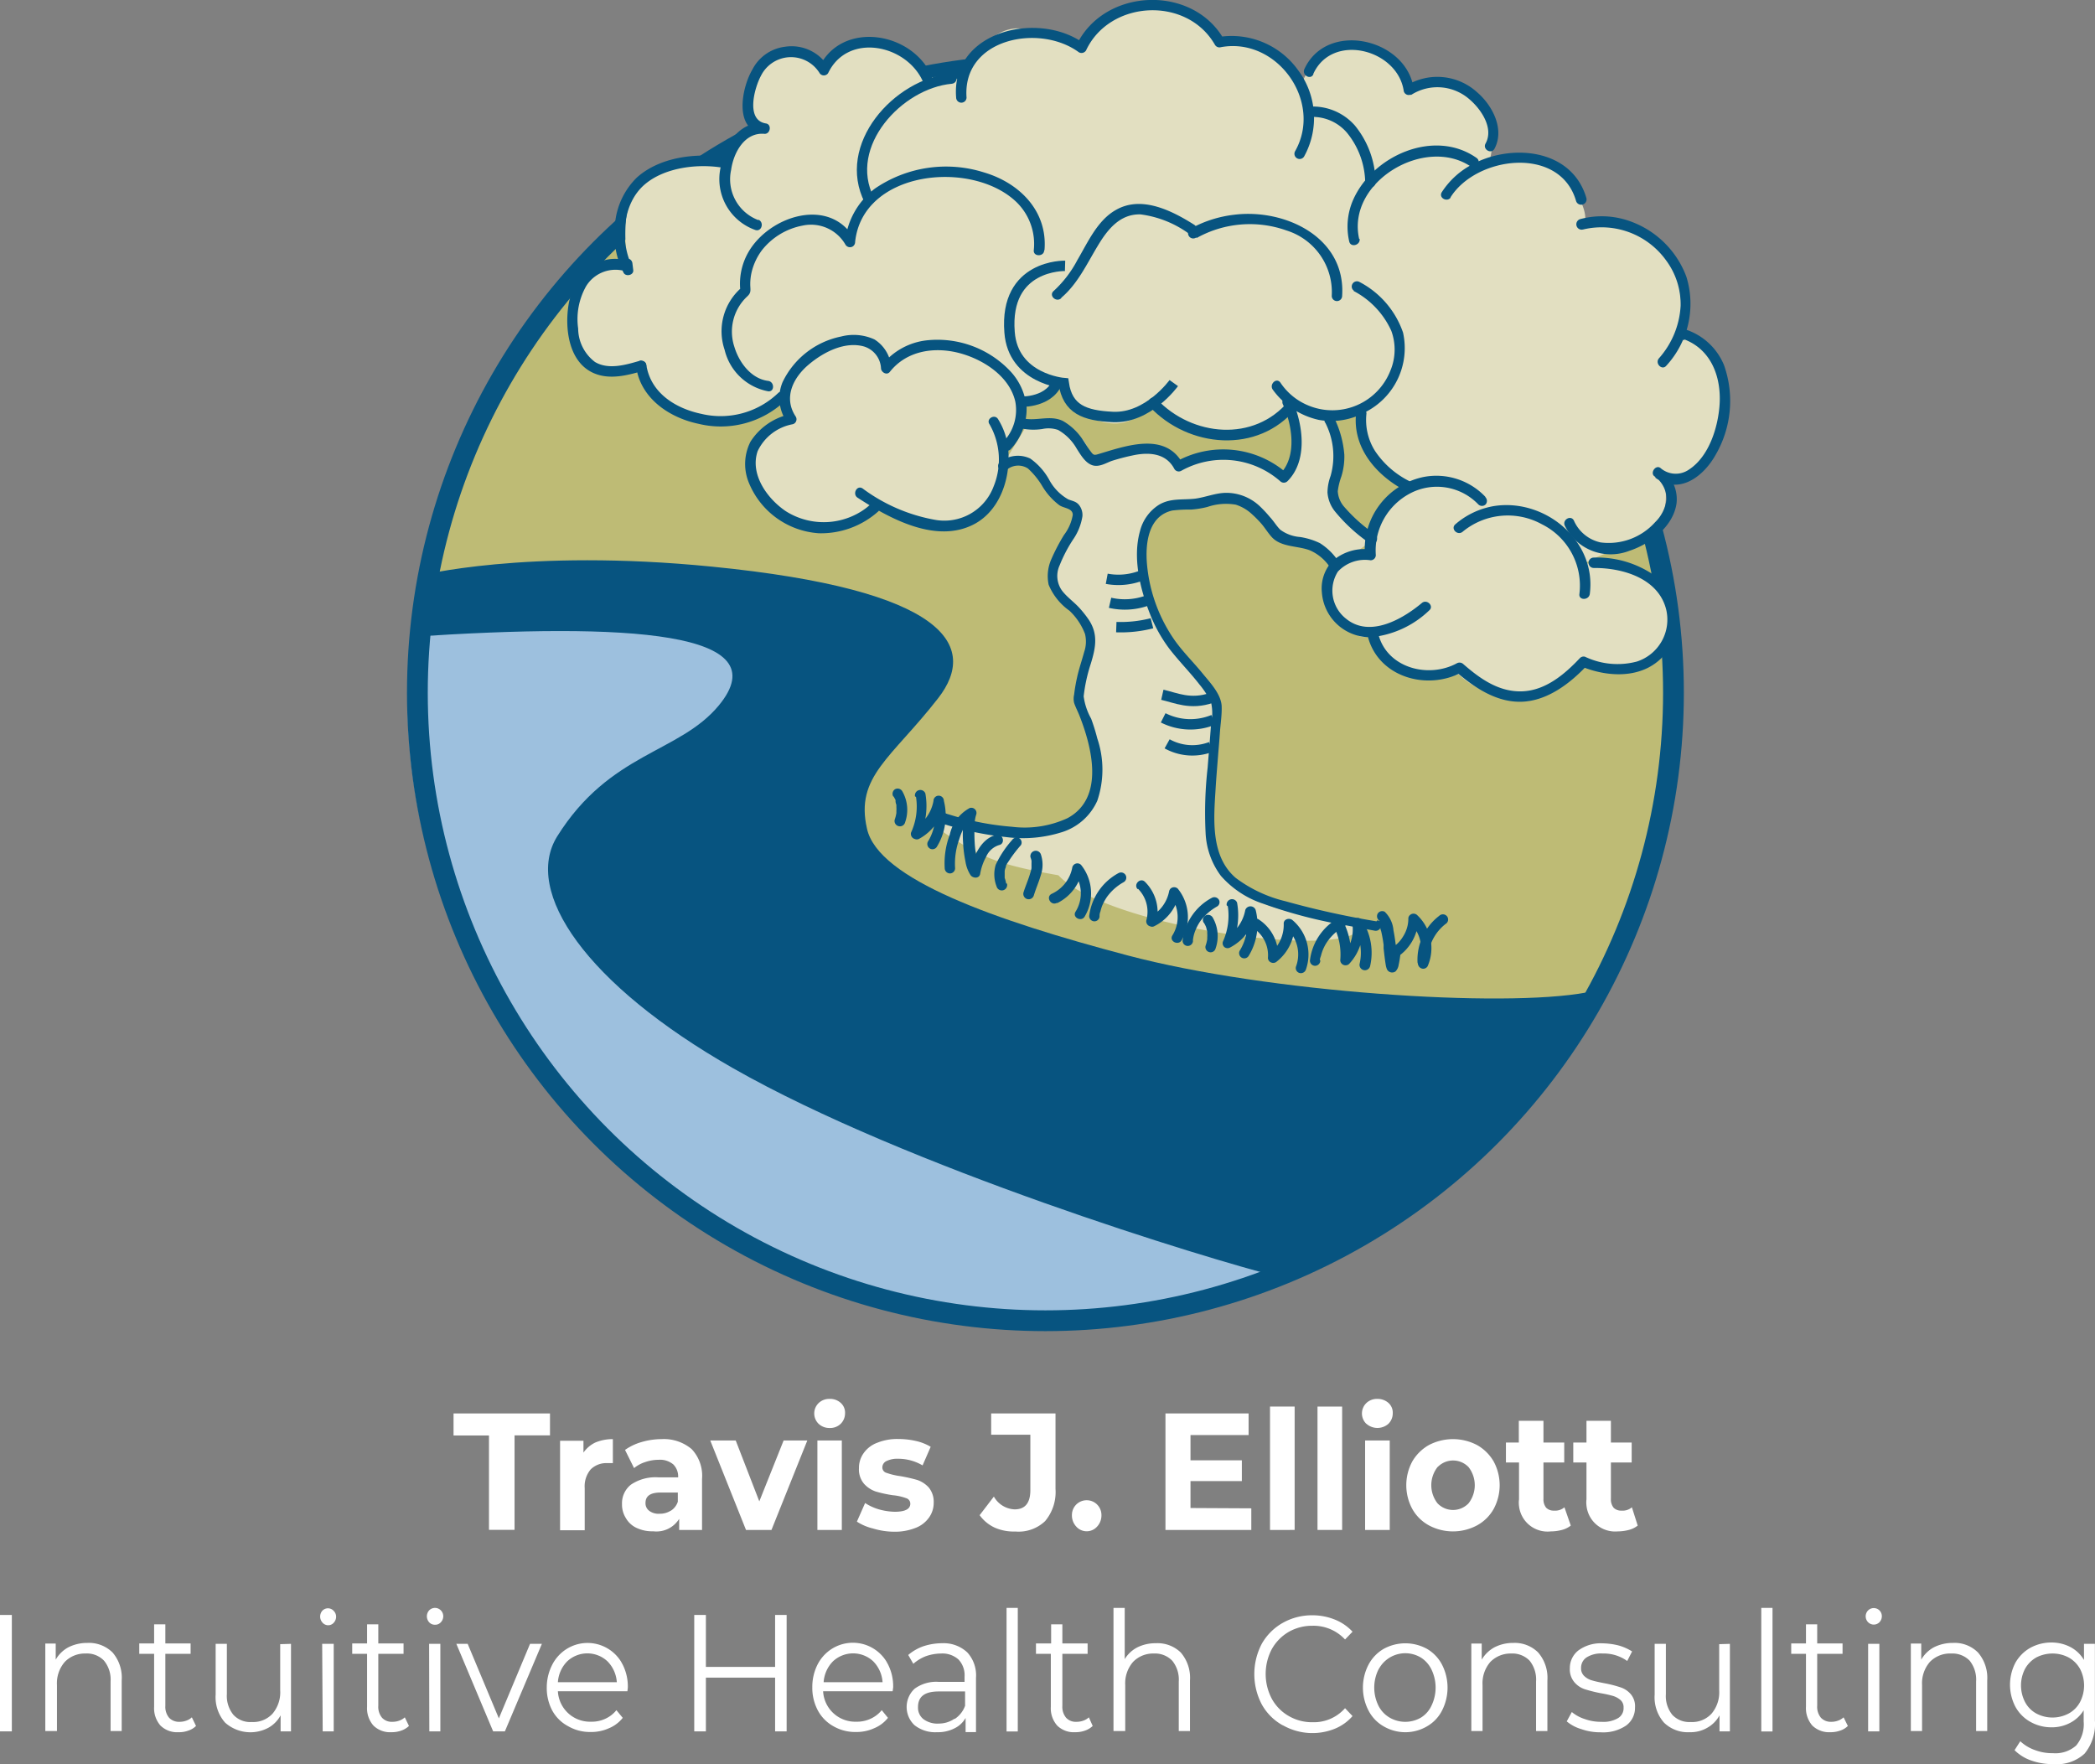 <svg xmlns="http://www.w3.org/2000/svg" viewBox="0 0 201.58 169.76"><rect x="0" y="0" width="201.58" height="169.76" fill="#808080" stroke="none"/><defs><style>.cls-1{fill:#bebb75;}.cls-2{fill:#9dc0de;}.cls-3{fill:#075480;}.cls-4,.cls-6,.cls-7{fill:none;}.cls-4,.cls-7{stroke:#075480;stroke-miterlimit:10;}.cls-4{stroke-width:2px;}.cls-5{fill:#e2dfc1;}.cls-8{fill:#fff;}</style></defs><g id="Layer_2" data-name="Layer 2"><g id="Layer_1-2" data-name="Layer 1"><g id="Layer_2-2" data-name="Layer 2"><g id="Layer_1-2-2" data-name="Layer 1-2"><circle class="cls-1" cx="99.77" cy="66.92" r="60.43"/><path class="cls-2" d="M39.62,61.17S34,91.9,64.05,115.68c27.15,21.47,59,7.17,59,7.17S62.2,103.38,66.7,86.63,77.07,72.3,75.32,66.55C72.6,57.62,39.62,61.17,39.62,61.17Z"/><path class="cls-3" d="M40.27,55.41s10.29-2.67,28.22-.89c22.58,2.23,25.7,7.62,21.78,12.66-4.5,5.78-8,7.53-6.85,12.55,1.06,4.86,12.29,8.82,25.08,12.2C122,95.5,144.66,97,152.67,95.49c-3.26,7.16-11.73,18.89-29.65,27.36-6.92-1.73-35.82-10.57-52.49-20.07-14.19-8.09-20.21-17-16.92-22.3,5.07-8.11,11.75-8,15.56-12.61,5.83-7.08-8.55-8-29.66-6.59C40,59,40.27,55.41,40.27,55.41Z"/><circle class="cls-4" cx="100.59" cy="66.65" r="60.43"/><path class="cls-5" d="M132.32,51.78c-7.58-5.61-1-4.59-4.12-11.42l-4.06-1.75c1,2.1,1.41,5.6-.34,7.29a8.73,8.73,0,0,0-10.12-1.07c-1.59-3.07-5.67-1.19-8.08-.54-.7-.19-.94-1.64-1.51-2.07a5.66,5.66,0,0,0-5.4-1.11L96.32,45c4.13-2.28,4.14,3.05,7.18,3.61,2.24,1.57-4,5.72-1.18,8.73,5,4.52.47,6.37,1.75,10,5.89,14.6-7.45,13.7-13,10.93-.14.72-1-.8-.4,1.73,3.79,2.53,5.27,3.17,11.17,4.22,4.62,4.93,26.83,8,28.89,5.27.93-1.25,1.47-.27,1.47-.27-18.57-2.61-15.9-5.2-14.9-21.13-.11-1.58-3.54-4.82-4.5-6.26-3-4.25-4.67-13.37,1.25-13.25,3.38.23,5-2.75,9,2.88,2,1.32,3.61,0,5.62,3"/><path class="cls-5" d="M96.68,42.64s.17,7.57-3.58,7.73-9.45-1.79-9.45-1.79A6.55,6.55,0,0,1,75,49.4c-5-3.26-2.77-7.74.81-9a3.58,3.58,0,0,0-.49-1.8,14.84,14.84,0,0,1-3.9,2c-2.12.65-9-.25-10.27-5.3-2.6.82-6.68,1.14-6.19-5.21s5.54-4.23,5.54-4.23S58.32,16,65.14,15.68s4.16,0,4.16,0,1.87-2.85,3.91-3.26c-1.27-1.26-2.2-5.7,1.38-7s4.55,1.13,4.55,1.13,4-3.74,6.11-2.44,3.66,2.61,3.83,3.42a7.07,7.07,0,0,1,3.42.16S94.89,2,98.64,2.81a15.7,15.7,0,0,1,5.5,2.08s3.21-5.21,7.2-4.36a12.41,12.41,0,0,1,6.11,3.34c2,.16,5-1.14,7.74,4.15,1.47-2.44.26-2,2.28-3.09,2.2-1.14,6.19-1.39,8.06,3.66,1.87-.88,4.57-1.47,6.68,1a6.66,6.66,0,0,1,1.14,5.78s5.3-1.3,7.58,2,1.46,4.15,1.46,4.15,3.1-1.59,7.25,2c2.77,2.37,2.12,8.8,2.12,8.8a5.34,5.34,0,0,1,4,5.62c-.16,4.72-1.3,8.39-5.7,8,.73,2.85-.24,6-3.26,6.6a16.92,16.92,0,0,0-4.56,1.79s1.22-.65,5.78,1.14,3.29,8.2.09,8.88a10.41,10.41,0,0,1-5.62-.73s-3.59,4.23-6.28,3.82c-4.14-.62-5.84-2.55-5.84-2.55s-6.94,2-8.16-3.72c-1,.08-1.31.57-2.94-1.22s-3-5.86,2.36-6.35a7.61,7.61,0,0,1,3.59-6.68c.73-.49-.46,1.12-3.1-2.77a6.19,6.19,0,0,1-.89-5s-.49,1.06-2.61,1.06c-3.52,0-2.28-.41-4.07-1.47-6,6.36-12.22,2.61-13-.16-1.55.65-2.61,3.1-6.19,1.79s-3.1-3.58-3.1-3.58a27.05,27.05,0,0,1-3.66,2C97.58,42.88,96.68,42.64,96.68,42.64Z"/><path class="cls-6" d="M103.79,36.17c.51-11.93-20.34-22.9-21.86-12.59-3.46-1.2-9.27-1.35-9.93,3.23a2.84,2.84,0,0,1-1.2,2.74c-4.76,4.22.25,9.26,5.34,8.42Z"/><path class="cls-6" d="M73,12.82c-2.74-3.12-.44-6.23,1.5-7.2,2.6-1.3,4.07-1.14,5,1.06.75-2.36,3-2.56,5.3-2.36a5.24,5.24,0,0,1,4.57,5.45q-3.81,9-7.63,17.93c-1.35,0-11.11-5.47-12.65-7.93-.52-.85.61-4,1.9-5.76.73-1,1.44-.76,2-1.19"/><path class="cls-6" d="M69.47,15.53c4.37-3.53,11-.77,10,7.7,2.13.25,4.11-1.12,5.51.91s3.84,6.36,2.74,8.42-5.62,3.86-7.34,2.22c.09,4-6.73,5-6.1,4-1.85,2.88-10.64,2-12.38-4.12l-2.23.86c-6.38,1.54-6.21-11.17.49-10.42a7.6,7.6,0,0,1,4.93-9.55,7.73,7.73,0,0,1,3.76-.22"/><path class="cls-3" d="M114.78,90.5a3.64,3.64,0,0,1,.07-.44,3.33,3.33,0,0,1,.16-.51,4.66,4.66,0,0,1,.48-.91,5.16,5.16,0,0,1,1.6-1.41.48.48,0,0,0,.19-.66v0a.51.51,0,0,0-.68-.18,5.37,5.37,0,0,0-2.81,4.13.5.5,0,0,0,.5.5.51.51,0,0,0,.5-.5Z"/><path class="cls-3" d="M128.27,89a6,6,0,0,1,.69,3.39.5.5,0,0,0,.53.49.47.47,0,0,0,.33-.14,4.84,4.84,0,0,0,1.24-4.08l-.92.38a4.74,4.74,0,0,1,.69,3.66.52.52,0,0,0,.37.64.52.52,0,0,0,.63-.37,5.76,5.76,0,0,0-.78-4.43.51.51,0,0,0-.92.38,3.81,3.81,0,0,1-1,3.11l.85.36a7,7,0,0,0-.83-3.9.51.51,0,0,0-.69-.16.5.5,0,0,0-.17.67Z"/><path class="cls-3" d="M132.67,88.75c-.15-.12,0,0,0,0s-.06-.11,0,0l.07.12s.08.18,0,.1,0,.07,0,.09l.06.17a1.86,1.86,0,0,0,.1.39c.07.29.12.58.17.87l.06.41V91h0v.25c.06.52.11,1,.2,1.56a1.81,1.81,0,0,0,.13.47.56.56,0,0,0,.75.23.31.31,0,0,0,.11-.09,1.13,1.13,0,0,0,.26-.59c.08-.36.13-.73.18-1.1l-.23.3a4.52,4.52,0,0,0,1.95-3.62l-.85.36a3.33,3.33,0,0,1,.88,3.68.5.5,0,0,0,.18.69.49.49,0,0,0,.68-.18,4.36,4.36,0,0,0-1-4.9.51.51,0,0,0-.72,0,.43.43,0,0,0-.14.32,3.16,3.16,0,0,1-.46,1.65,3.27,3.27,0,0,1-.55.72c-.24.25-.64.44-.69.81s-.1.7-.18,1.05v.19c0,.06,0-.1,0-.06s.07-.07.09-.09a.49.49,0,0,1,.67.1h0v-.11a1.22,1.22,0,0,1,0-.27v-.17h0v-.56c-.09-.71-.17-1.42-.31-2.12a2.81,2.81,0,0,0-.84-1.79.51.51,0,0,0-.68.18.52.52,0,0,0,.18.69Z"/><path class="cls-3" d="M137.39,92.54a4.42,4.42,0,0,1,1.8-3.71.5.5,0,0,0,0-.71.51.51,0,0,0-.71,0,5.34,5.34,0,0,0-2.09,4.42.51.51,0,0,0,.5.5A.5.5,0,0,0,137.39,92.54Z"/><path class="cls-3" d="M96.85,45.22a1.71,1.71,0,0,1,2.06-.14,7.43,7.43,0,0,1,1.41,1.75,6.37,6.37,0,0,0,1.61,1.78c.45.31,1.3.28,1.29.94a4.37,4.37,0,0,1-.84,1.92,18.56,18.56,0,0,0-1.24,2.38,4,4,0,0,0-.24,2.41,5.77,5.77,0,0,0,2,2.5A6,6,0,0,1,104.4,61a3.08,3.08,0,0,1-.08,1.73c-.22.81-.5,1.61-.68,2.43a16.4,16.4,0,0,0-.29,1.68,1.76,1.76,0,0,0,0,.79c.14.42.36.83.52,1.24,1.18,3,2.46,7.9-1.15,9.85a9.84,9.84,0,0,1-5.35.83,27.29,27.29,0,0,1-6.8-1.43c-.62-.2-.88.77-.27,1a30.1,30.1,0,0,0,6.49,1.42,12.43,12.43,0,0,0,5.45-.49,5.54,5.54,0,0,0,3.34-3,9.34,9.34,0,0,0,0-6,18.91,18.91,0,0,0-.59-1.9,6,6,0,0,1-.72-2.15,15.55,15.55,0,0,1,.69-3.15c.46-1.51.73-2.82-.2-4.22a10.38,10.38,0,0,0-.93-1.17c-.51-.55-1.15-1-1.62-1.6a2.42,2.42,0,0,1-.25-2.47,13.69,13.69,0,0,1,1.28-2.46,5.41,5.41,0,0,0,.91-2.25,1.56,1.56,0,0,0-.26-1c-.29-.43-.64-.45-1.1-.63a4.74,4.74,0,0,1-1.86-1.93,6.15,6.15,0,0,0-1.8-2,2.77,2.77,0,0,0-2.85.29.49.49,0,0,0-.16.69.49.49,0,0,0,.67.17Z"/><path class="cls-3" d="M132.44,88.65a81.58,81.58,0,0,1-8.74-1.93,13,13,0,0,1-4.8-2.25c-2.42-2.08-2.12-5.62-1.94-8.5.07-1.21.18-2.41.27-3.62.06-.65.11-1.31.16-2s.18-1.55.16-2.31c0-1.2-1.11-2.35-1.82-3.22-.88-1.08-1.89-2.07-2.7-3.21a15.1,15.1,0,0,1-2.66-7.24c-.19-2,.08-4.73,2.44-5.25a13.72,13.72,0,0,1,1.81-.09,9.1,9.1,0,0,0,1.55-.25,5.54,5.54,0,0,1,2.74-.22,4.1,4.1,0,0,1,1.57.93,10.31,10.31,0,0,1,.87.88c.37.42.67.94,1.06,1.35.9.94,2.48.79,3.62,1.23a4.43,4.43,0,0,1,2,1.73c.36.53,1.23,0,.86-.5A5.93,5.93,0,0,0,127,52.26a6.72,6.72,0,0,0-1.91-.59,3.64,3.64,0,0,1-1.9-.7c-.36-.35-.64-.84-1-1.22a12.51,12.51,0,0,0-.93-1,4.69,4.69,0,0,0-3.27-1.33c-1,0-2,.43-3,.56-1.21.14-2.35-.07-3.46.58a4.2,4.2,0,0,0-1.84,2.54c-.72,2.56,0,5.52.94,7.92a14.19,14.19,0,0,0,1.86,3.37c.92,1.2,2,2.28,2.93,3.48a8.28,8.28,0,0,1,1.11,1.72,4.77,4.77,0,0,1,0,2.06c-.1,1.4-.22,2.8-.33,4.2A38.41,38.41,0,0,0,116,80.1a7.47,7.47,0,0,0,1.47,4.17,9.25,9.25,0,0,0,4.12,2.7,46.13,46.13,0,0,0,8,2.08l2.68.5c.63.12.9-.84.27-1Z"/><path class="cls-3" d="M98.29,41.23a5.85,5.85,0,0,0,2,.05,2.81,2.81,0,0,1,1.52.09,4.76,4.76,0,0,1,1.79,1.8c.37.57.8,1.35,1.49,1.59s1.42-.27,1.94-.43a20.85,20.85,0,0,1,2.2-.56c1.49-.27,3-.1,3.76,1.34a.49.49,0,0,0,.67.19h0a8.3,8.3,0,0,1,9.52,1,.5.5,0,0,0,.7,0c2-2,1.5-5.53.42-7.9-.26-.58-1.13-.07-.86.51.89,1.94,1.39,5-.26,6.68h.7a9.31,9.31,0,0,0-10.75-1.15l.68.18c-1.71-3.15-5.57-1.68-8.22-.9-.38.11-.43,0-.71-.37s-.46-.71-.71-1.06a5.65,5.65,0,0,0-1.89-1.78c-1.2-.59-2.47,0-3.72-.23-.63-.12-.9.84-.27,1Z"/><path class="cls-3" d="M127.5,40.64a7,7,0,0,1,.53,5.15,4.82,4.82,0,0,0-.3,1.59,3.28,3.28,0,0,0,.77,1.89,15.9,15.9,0,0,0,3.29,3c.52.38,1-.48.51-.87a15.19,15.19,0,0,1-2.94-2.61,2.48,2.48,0,0,1-.64-1.53,6.63,6.63,0,0,1,.35-1.43,6.4,6.4,0,0,0,.28-2.09,9.78,9.78,0,0,0-1-3.58c-.27-.59-1.13-.08-.86.5Z"/><path class="cls-7" d="M106.49,55.69a6.14,6.14,0,0,0,3.26-.28"/><path class="cls-7" d="M106.81,58a6.33,6.33,0,0,0,3.58-.22"/><path class="cls-7" d="M107.41,60.34a12,12,0,0,0,3.43-.37"/><path class="cls-7" d="M111.84,66.85c1.29.29,2.71,1,4.75.29"/><path class="cls-7" d="M111.92,69.07a5.82,5.82,0,0,0,4.83.19"/><path class="cls-7" d="M112.3,71.57a5,5,0,0,0,4.21.3"/><path class="cls-3" d="M86,76.66l.17.32h0l0,.17a1.67,1.67,0,0,0,.08.3v.23a1.82,1.82,0,0,1,0,.33v.21a3.33,3.33,0,0,1-.16.64.51.51,0,0,0,.37.63.51.51,0,0,0,.63-.37,3.59,3.59,0,0,0-.28-3,.52.52,0,0,0-.69-.18.52.52,0,0,0-.18.68Z"/><path class="cls-3" d="M88.14,76.69a6,6,0,0,1-.48,3.42.51.51,0,0,0,.37.62.48.48,0,0,0,.37,0,4.81,4.81,0,0,0,2.46-3.33h-1A4.76,4.76,0,0,1,89.27,81a.51.51,0,0,0,.25.67.5.5,0,0,0,.61-.17,5.76,5.76,0,0,0,.69-4.44.5.5,0,0,0-1,0,3.83,3.83,0,0,1-2,2.72l.74.57a7,7,0,0,0,.48-4,.52.52,0,0,0-1,.27Z"/><path class="cls-3" d="M99.14,82.45a2.79,2.79,0,0,1,.11.35v.09a.17.17,0,0,1,0,.1v.34h0v.21a4.07,4.07,0,0,1-.13.5c-.18.62-.45,1.22-.64,1.83a.52.52,0,0,0,.37.64.52.52,0,0,0,.63-.37c.2-.66.48-1.28.67-1.94a3.13,3.13,0,0,0,0-2,.52.52,0,0,0-1,.27Z"/><path class="cls-3" d="M101.74,86.89a4.47,4.47,0,0,0,2.4-3.18l-.83.22a3.33,3.33,0,0,1,.18,3.79c-.34.54.52,1,.86.5a4.37,4.37,0,0,0-.33-5,.5.5,0,0,0-.71,0,.5.5,0,0,0-.13.22,3.49,3.49,0,0,1-2,2.57c-.57.3-.07,1.16.5.87Z"/><path class="cls-3" d="M105.8,88.15a1,1,0,0,1,.08-.44,4.91,4.91,0,0,1,.15-.51,4.71,4.71,0,0,1,.49-.91,4.93,4.93,0,0,1,1.6-1.41.5.5,0,0,0,.18-.69.51.51,0,0,0-.68-.18,5.44,5.44,0,0,0-2.82,4.14.51.51,0,0,0,.5.5.5.5,0,0,0,.5-.5Z"/><path class="cls-3" d="M109.5,85.52a3.12,3.12,0,0,1,.81,3,.49.49,0,0,0,.36.61.44.44,0,0,0,.37,0A4.46,4.46,0,0,0,113.46,86l-.83.22a3.33,3.33,0,0,1,.18,3.78c-.34.55.52,1,.86.51a4.36,4.36,0,0,0-.34-5,.51.51,0,0,0-.71,0,.63.63,0,0,0-.12.21,3.55,3.55,0,0,1-2,2.58l.74.56a4.12,4.12,0,0,0-1.06-4c-.45-.47-1.16.24-.71.7Z"/><path class="cls-3" d="M115.85,88.8c.06.11.12.22.17.33h0l.06.17a1.67,1.67,0,0,0,.08.3v.23a1.82,1.82,0,0,1,0,.33v.21A3.33,3.33,0,0,1,116,91a.5.5,0,0,0,.35.61.49.49,0,0,0,.61-.34,3.59,3.59,0,0,0-.28-3,.52.52,0,0,0-.69-.18.5.5,0,0,0-.18.68Z"/><path class="cls-3" d="M118.14,87.2a6.07,6.07,0,0,1-.48,3.42.49.49,0,0,0,.18.53.5.5,0,0,0,.55,0,4.82,4.82,0,0,0,2.47-3.33h-1a4.76,4.76,0,0,1-.59,3.68.51.51,0,0,0,.25.67.5.5,0,0,0,.61-.17,5.76,5.76,0,0,0,.69-4.44.53.53,0,0,0-1,0,3.88,3.88,0,0,1-2,2.73l.73.56a6.85,6.85,0,0,0,.48-4,.52.52,0,0,0-1,.26Z"/><path class="cls-3" d="M120.62,89.32A3.1,3.1,0,0,1,122,92.16a.48.48,0,0,0,.31.45.51.51,0,0,0,.55-.1,4.49,4.49,0,0,0,1.7-3.62l-.86.36a3.35,3.35,0,0,1,1,3.75.49.49,0,0,0,.34.62h0a.51.51,0,0,0,.62-.35,4.33,4.33,0,0,0-1.29-4.73c-.3-.26-.88-.11-.85.35a3.55,3.55,0,0,1-1.39,2.91l.85.36a4.11,4.11,0,0,0-1.88-3.7.5.5,0,0,0-.52.86h0Z"/><path class="cls-3" d="M127,92.36c0-.13.06-.26.1-.39a5,5,0,0,1,.16-.51,4.22,4.22,0,0,1,.49-.91,4.89,4.89,0,0,1,1.59-1.41.48.48,0,0,0,.19-.66v0a.51.51,0,0,0-.68-.18,5.39,5.39,0,0,0-2.81,4.13.5.5,0,0,0,.5.5.51.51,0,0,0,.5-.5Z"/><path class="cls-3" d="M95.85,80.34c-1.46.34-2.23,2.12-2.47,3.45l.92-.12a1.18,1.18,0,0,1-.14-.22v-.19a3.77,3.77,0,0,1-.18-.68,10.21,10.21,0,0,1-.2-1.57,14.41,14.41,0,0,1,0-1.61,3.15,3.15,0,0,1,.16-1.05.5.5,0,0,0-.35-.61.61.61,0,0,0-.27,0,3.81,3.81,0,0,0-1.93,2.56,7.8,7.8,0,0,0-.49,3.24.51.51,0,0,0,.5.5.5.5,0,0,0,.5-.5,6.88,6.88,0,0,1,.39-2.77,6.29,6.29,0,0,1,.59-1.36,2.82,2.82,0,0,1,.26-.44,1.36,1.36,0,0,1,.34-.23l-.62-.61a4.85,4.85,0,0,0-.19,1.25,12.63,12.63,0,0,0,0,1.74,12,12,0,0,0,.23,1.8,3.32,3.32,0,0,0,.49,1.29c.23.31.83.35.92-.12a5.21,5.21,0,0,1,.58-1.66,2,2,0,0,1,1.25-1.12c.63-.15.37-1.11-.26-1Z"/><path class="cls-3" d="M96.81,85a2.78,2.78,0,0,0-.14-.53c0-.18,0-.15,0-.23v-.43h0a1.38,1.38,0,0,1,.12-.4h0v-.11l.12-.22.32-.48a13,13,0,0,1,1-1.28.49.49,0,0,0-.16-.67h0a.53.53,0,0,0-.69.18,9.86,9.86,0,0,0-1.57,2.37,3.19,3.19,0,0,0,.08,2.09.52.52,0,0,0,.63.37.52.52,0,0,0,.37-.64Z"/><path class="cls-3" d="M100.5,24.08c.32-3.77-2.4-6.48-5.82-7.49a12.12,12.12,0,0,0-10.49,1.55,7.33,7.33,0,0,0-2.88,5.14l.93-.25C79.86,18.85,74,20.77,72,24.28A6.1,6.1,0,0,0,71.24,28l.14-.35a5.54,5.54,0,0,0-1.66,6,5.32,5.32,0,0,0,4.19,4c.63.08.63-.92,0-1-1.65-.21-2.81-1.8-3.25-3.28a4.63,4.63,0,0,1,1.24-4.85c.38-.35.31-.58.29-1.07a5.06,5.06,0,0,1,.15-1.34,5.77,5.77,0,0,1,1-2.07,6.52,6.52,0,0,1,3.87-2.33,3.82,3.82,0,0,1,4.14,1.83.51.51,0,0,0,.69.18.51.51,0,0,0,.24-.44c.73-6.9,11.24-7.95,15.52-3.84a5.62,5.62,0,0,1,1.67,4.64c-.06.64,1,.63,1,0Z"/><path class="cls-3" d="M73,21.19a4.2,4.2,0,0,1-2.65-4.85c.23-1.65,1.3-3.65,3.23-3.46.55,0,.69-.9.13-1-2-.3-1.11-3.45-.49-4.59A3.23,3.23,0,0,1,78.84,7a.49.49,0,0,0,.66.2.43.43,0,0,0,.2-.2c1.89-3.86,7.42-2.74,9.06.75.27.59,1.13.08.86-.5C87.67,3,81,2,78.84,6.43h.86A4.14,4.14,0,0,0,75.52,4.5a4.08,4.08,0,0,0-3.13,2.2c-1,1.68-1.84,5.75,1,6.16l.14-1c-2.44-.24-3.92,2.22-4.21,4.33a5.19,5.19,0,0,0,3.36,5.94c.62.2.88-.77.27-1Z"/><path class="cls-3" d="M95.21,40.82a6.84,6.84,0,0,1,.39,6A5.06,5.06,0,0,1,89.88,50,16.53,16.53,0,0,1,83,47c-.54-.36-1,.51-.51.87,3.06,2,7.59,4.51,11.27,2.55,2.3-1.23,3.32-4,3.28-6.45a6.65,6.65,0,0,0-1-3.63C95.71,39.78,94.85,40.31,95.21,40.82Z"/><path class="cls-3" d="M84.08,19c-2.49-4.88,2.7-10.5,7.5-10.94.63-.06.64-1.06,0-1-5.58.51-11.22,6.84-8.37,12.44C83.51,20,84.37,19.54,84.08,19Z"/><path class="cls-3" d="M93,9.38c-.41-5.67,7-7.15,10.81-4.35a.51.51,0,0,0,.69-.18C106.77,0,114.2-.4,116.9,4.31a.5.5,0,0,0,.57.23c5.39-1,9.85,5.21,7.15,10a.5.5,0,0,0,.18.69.5.5,0,0,0,.69-.19,7.66,7.66,0,0,0-.59-8.29,7.87,7.87,0,0,0-7.7-3.18l.57.23c-3-5.31-11.53-5-14.19.54l.69-.18C99.86,1,91.48,3,92,9.38A.5.5,0,0,0,93,9.38Z"/><path class="cls-3" d="M126.27,11.25a4.33,4.33,0,0,1,3.34,1.53,7.76,7.76,0,0,1,1.75,4.76.5.5,0,0,0,1,0,8.84,8.84,0,0,0-2-5.47,5.39,5.39,0,0,0-4.05-1.82.5.5,0,0,0-.5.5.5.5,0,0,0,.5.5Z"/><path class="cls-3" d="M130.78,23c-1.25-5.5,6.36-10,10.79-6.94.53.37,1-.5.51-.86C138,12.32,132,15,130.16,19.32a6.4,6.4,0,0,0-.34,3.91c.14.63,1.1.36,1-.26Z"/><path class="cls-3" d="M139.56,19c2.5-4,10.52-5,12.08.31a.51.51,0,0,0,.63.37.51.51,0,0,0,.37-.63c-1.42-4.83-7.41-5.3-11.22-3.1a7.79,7.79,0,0,0-2.69,2.54c-.34.55.52,1,.86.51Z"/><path class="cls-3" d="M152.33,22.08a7.65,7.65,0,0,1,8,3,7.09,7.09,0,0,1,1.38,4.32,8.28,8.28,0,0,1-2.09,5.08c-.41.49.3,1.2.71.71a8.8,8.8,0,0,0,1.93-8.57,9,9,0,0,0-5.64-5.41,8,8,0,0,0-4.56-.13.52.52,0,0,0-.37.63.51.51,0,0,0,.63.37Z"/><path class="cls-3" d="M162.05,32.65c2.63,1,3.57,3.65,3.41,6.25-.14,2.18-1,5-2.93,6.27a2.23,2.23,0,0,1-2.76-.14c-.45-.34-1,.43-.61.78a2.67,2.67,0,0,1,1.19,2.24,3.65,3.65,0,0,1-1.09,2.19A6,6,0,0,1,154,52.19a3.65,3.65,0,0,1-2.56-2.1c-.29-.58-1.15-.07-.87.5A4.92,4.92,0,0,0,156.77,53c2-.65,4.25-2.34,4.55-4.6a3.55,3.55,0,0,0-1.45-3.24l-.61.79c2.29,1.73,4.67-.11,5.83-2.21a10.31,10.31,0,0,0,.8-8.59,6,6,0,0,0-3.57-3.4c-.61-.23-.87.74-.27,1Z"/><path class="cls-3" d="M130.48,39.79c-.34,3.27,1.89,5.88,4.62,7.36.56.31,1.07-.56.5-.86a8.57,8.57,0,0,1-3.29-2.89,5.58,5.58,0,0,1-.83-3.61.5.5,0,0,0-.5-.5A.52.52,0,0,0,130.48,39.79Z"/><path class="cls-3" d="M142.9,47.78a6.5,6.5,0,0,0-6-1.87,7.11,7.11,0,0,0-5.57,7.45l.5-.5A4.68,4.68,0,0,0,128.19,54a3.84,3.84,0,0,0-1,3,4.64,4.64,0,0,0,4.73,4.31,9.36,9.36,0,0,0,5.6-2.58c.49-.41-.22-1.12-.71-.71-1.86,1.56-5,3.36-7.27,1.53a3.43,3.43,0,0,1-.81-4.55,3.56,3.56,0,0,1,3.15-1.09.5.5,0,0,0,.5-.5,6.2,6.2,0,0,1,3.31-5.94,5.52,5.52,0,0,1,6.55,1.06.5.5,0,0,0,.71,0,.51.51,0,0,0,0-.66Z"/><path class="cls-3" d="M153.43,54.65c2.73,0,6.14,1,6.89,4a4.24,4.24,0,0,1-2.81,5,7.26,7.26,0,0,1-5-.46.49.49,0,0,0-.49.13c-1.47,1.56-3.32,3.13-5.58,3.2s-4.08-1.26-5.65-2.63a.53.53,0,0,0-.61-.07c-2.69,1.46-6.58.5-7.51-2.63a.52.52,0,1,0-1,.26c1.12,3.77,5.71,5,9,3.23l-.61-.08c1.77,1.54,3.92,3,6.36,2.92s4.63-1.73,6.29-3.5l-.49.13c2.84,1.16,6.47,1.15,8.33-1.67a5.33,5.33,0,0,0-1.2-7,9.69,9.69,0,0,0-6-1.83.5.5,0,0,0-.5.5.5.5,0,0,0,.5.5Z"/><path class="cls-3" d="M140.74,51.16a6.81,6.81,0,0,1,7.63-.71,6.59,6.59,0,0,1,3.6,6.7c-.09.63.91.63,1,0,.66-5.08-4.25-9.18-9.14-8.47a7.59,7.59,0,0,0-3.8,1.77c-.49.43.22,1.13.71.71Z"/><path class="cls-3" d="M102.14,28.63c1.57-1.34,2.45-3.27,3.5-5,.93-1.55,2.13-3.07,4.12-3a10.13,10.13,0,0,1,4.66,1.87c.55.35,1-.52.51-.86-2.13-1.35-5.07-2.86-7.54-1.45-1.8,1-2.72,3.13-3.73,4.84A10.9,10.9,0,0,1,101.38,28c-.49.42.22,1.12.71.71Z"/><path class="cls-3" d="M115.14,22.9a10.51,10.51,0,0,1,8.66-.72,6.21,6.21,0,0,1,4.34,6.29.5.5,0,0,0,1,0c.37-5.62-5.47-8.41-10.37-7.81A11.4,11.4,0,0,0,114.56,22a.51.51,0,0,0-.18.69.49.49,0,0,0,.69.18h.07Z"/><path class="cls-3" d="M130.25,28a8.1,8.1,0,0,1,3.62,3.83,5.25,5.25,0,0,1-.09,3.84A6,6,0,0,1,126,39.06a5.93,5.93,0,0,1-2.81-2.26c-.39-.51-1.1.2-.71.71a7.44,7.44,0,0,0,4.41,2.89,6.75,6.75,0,0,0,4.49-.75A6.9,6.9,0,0,0,135,32a8.67,8.67,0,0,0-4.23-4.89.5.5,0,0,0-.66.25.49.49,0,0,0,.16.61Z"/><path class="cls-3" d="M124,38.58c-3.32,4-9.29,3.43-12.69-.17-.44-.47-1.15.24-.7.71,3.74,4,10.44,4.6,14.09.17C125.07,38.8,124.37,38.08,124,38.58Z"/><path class="cls-3" d="M83.81,48.5a6.82,6.82,0,0,1-8.21.68c-1.79-1.21-3.46-3.55-2.7-5.77a4.66,4.66,0,0,1,3.37-2.59.49.49,0,0,0,.35-.61.61.61,0,0,0-.05-.12c-1.21-1.81-.27-3.73,1.23-5s3.54-2.26,5.34-1.75a2.32,2.32,0,0,1,1.63,2.09c0,.37.55.73.85.35,1.67-2.11,4.44-2.46,6.9-1.75,2.21.64,4.62,2.22,5.17,4.6a4.44,4.44,0,0,1-1.13,3.86c-.41.49.3,1.2.71.71a5.72,5.72,0,0,0,1.51-4,5.89,5.89,0,0,0-1.64-3.56,9.64,9.64,0,0,0-8-2.89,6.4,6.4,0,0,0-4.23,2.32l.85.36a3.47,3.47,0,0,0-1.62-2.77,4.8,4.8,0,0,0-3.21-.28,8,8,0,0,0-5.64,4.41,4,4,0,0,0,.42,3.8l.3-.73a6,6,0,0,0-3.8,2.64A4.73,4.73,0,0,0,72,46.31a7.83,7.83,0,0,0,6.8,5,8.27,8.27,0,0,0,5.67-2.07c.5-.41-.21-1.11-.7-.71Z"/><path class="cls-3" d="M126.37,7.1c1.83-4,8.13-2.35,8.7,1.67a.49.49,0,0,0,.62.35.27.27,0,0,0,.11,0,4.68,4.68,0,0,1,5.63.47c1.09.94,2.32,2.75,1.51,4.22-.31.56.55,1.07.86.5,1-1.88-.2-4.17-1.67-5.43a5.69,5.69,0,0,0-6.83-.63l.73.3c-.69-4.85-8.35-6.61-10.52-1.91-.27.58.59,1.09.86.51Z"/><path class="cls-3" d="M59.85,25.31l.08.65.93-.25c-1.25-2.46-1-6.15,1.22-8,1.85-1.55,4.82-1.94,7.15-1.62.63.09.9-.88.26-1-2.73-.37-6.08.07-8.22,2a7.12,7.12,0,0,0-2.07,4.22,8.22,8.22,0,0,0,.8,4.93c.21.42,1,.24.93-.26l-.08-.65c-.08-.63-1.08-.64-1,0Z"/><path class="cls-3" d="M61.54,34.72c-1.34.39-3,.88-4.29.11a4.07,4.07,0,0,1-1.62-3.22,6.46,6.46,0,0,1,.77-4.08A3.31,3.31,0,0,1,59.75,26c.63.13.9-.83.27-1-2.75-.6-4.9,1.78-5.31,4.3-.38,2.31,0,5.58,2.46,6.62,1.49.63,3.16.21,4.63-.22a.51.51,0,0,0,.37-.63.52.52,0,0,0-.63-.37Z"/><path class="cls-3" d="M61.22,35.38c.48,3,3.22,4.82,6,5.4a9,9,0,0,0,8.36-2.25c.46-.45-.25-1.16-.71-.71a8,8,0,0,1-7.39,2c-2.47-.52-4.87-2-5.29-4.71-.1-.63-1.07-.36-1,.27Z"/><path class="cls-7" d="M102.48,25.58s-5.86-.17-5.34,6.39c.33,4.49,5.21,4.89,5.21,4.89.37,2.52,2,3.13,4.72,3.26,3.42.16,5.87-3.26,5.87-3.26"/><path class="cls-7" d="M97.94,38.65s2.86.23,3.77-1.82"/><path class="cls-8" d="M47.05,138.12H43.64V136h9.28v2.11H49.51v9.09H47.05Z"/><path class="cls-8" d="M57.3,138.79a4.35,4.35,0,0,1,1.67-.32v2.31h-.54a2.13,2.13,0,0,0-1.59.6,2.51,2.51,0,0,0-.58,1.8v4.06H53.89v-8.61h2.25v1.14A2.91,2.91,0,0,1,57.3,138.79Z"/><path class="cls-8" d="M66.55,139.43a3.73,3.73,0,0,1,1,2.87v4.91h-2.2v-1.07a2.57,2.57,0,0,1-2.49,1.2,3.56,3.56,0,0,1-1.64-.34,2.3,2.3,0,0,1-1-.93,2.42,2.42,0,0,1-.37-1.34,2.28,2.28,0,0,1,.86-1.88,4.21,4.21,0,0,1,2.65-.7h1.89a1.64,1.64,0,0,0-.47-1.25,2,2,0,0,0-1.42-.44,4,4,0,0,0-1.28.22,3.19,3.19,0,0,0-1.07.58l-.87-1.75a5.24,5.24,0,0,1,1.6-.76,6.91,6.91,0,0,1,1.92-.28A4.15,4.15,0,0,1,66.55,139.43Zm-2,5.93a1.62,1.62,0,0,0,.67-.87v-.88H63.57c-1,0-1.46.34-1.46,1a.9.9,0,0,0,.36.76,1.48,1.48,0,0,0,1,.28,1.91,1.91,0,0,0,1.06-.29Z"/><path class="cls-8" d="M77.68,138.6l-3.45,8.61H71.78l-3.44-8.61h2.45l2.27,5.86,2.34-5.86Z"/><path class="cls-8" d="M78.77,137a1.39,1.39,0,0,1,0-2l0,0a1.48,1.48,0,0,1,1.06-.4,1.51,1.51,0,0,1,1.07.39,1.25,1.25,0,0,1,.41,1,1.41,1.41,0,0,1-.41,1,1.45,1.45,0,0,1-1.07.41A1.5,1.5,0,0,1,78.77,137Zm-.12,1.6H81v8.61H78.65Z"/><path class="cls-8" d="M84,147.07a4.94,4.94,0,0,1-1.55-.66l.79-1.79a5,5,0,0,0,1.33.61,6,6,0,0,0,1.52.23q1.5,0,1.5-.78a.55.55,0,0,0-.41-.53,5,5,0,0,0-1.26-.28,11.68,11.68,0,0,1-1.66-.36,2.68,2.68,0,0,1-1.13-.75,2.13,2.13,0,0,1-.48-1.5,2.41,2.41,0,0,1,.45-1.44,2.76,2.76,0,0,1,1.31-1,5.1,5.1,0,0,1,2-.36,7.62,7.62,0,0,1,1.72.19,4.84,4.84,0,0,1,1.42.56L88.77,141a4.61,4.61,0,0,0-2.35-.64,2.36,2.36,0,0,0-1.14.23.68.68,0,0,0-.38.57.54.54,0,0,0,.41.56,6.48,6.48,0,0,0,1.3.31,15.16,15.16,0,0,1,1.65.37,2.69,2.69,0,0,1,1.11.73,2.18,2.18,0,0,1,.47,1.47,2.42,2.42,0,0,1-.46,1.43,2.81,2.81,0,0,1-1.33,1,5.4,5.4,0,0,1-2.07.35A7.1,7.1,0,0,1,84,147.07Z"/><path class="cls-8" d="M95.74,147a3.71,3.71,0,0,1-1.48-1.21L95.63,144a2.4,2.4,0,0,0,2,1.23c1,0,1.51-.61,1.51-1.85v-5.33H95.37V136h6.19v7.26a4.35,4.35,0,0,1-1,3.1,3.69,3.69,0,0,1-2.86,1A4.55,4.55,0,0,1,95.74,147Z"/><path class="cls-8" d="M103.56,146.89a1.58,1.58,0,0,1-.42-1.12,1.42,1.42,0,1,1,2.84,0,1.58,1.58,0,0,1-.42,1.12,1.34,1.34,0,0,1-2,0Z"/><path class="cls-8" d="M120.4,145.13v2.08h-8.26V136h8v2.08h-5.59v2.43h4.94v2h-4.94v2.59Z"/><path class="cls-8" d="M122.2,135.34h2.37v11.87H122.2Z"/><path class="cls-8" d="M126.77,135.34h2.37v11.87h-2.37Z"/><path class="cls-8" d="M131.47,137a1.39,1.39,0,0,1,0-2l0,0a1.48,1.48,0,0,1,1.06-.4,1.57,1.57,0,0,1,1.07.39,1.25,1.25,0,0,1,.41,1,1.41,1.41,0,0,1-.41,1,1.6,1.6,0,0,1-2.13,0Zm-.12,1.6h2.37v8.61h-2.37Z"/><path class="cls-8" d="M137.49,146.77a4.05,4.05,0,0,1-1.6-1.58,4.81,4.81,0,0,1,0-4.57,4.26,4.26,0,0,1,1.6-1.58,5,5,0,0,1,4.63,0,4.26,4.26,0,0,1,1.6,1.58,4.81,4.81,0,0,1,0,4.57,4.05,4.05,0,0,1-1.6,1.58,4.91,4.91,0,0,1-4.63,0Zm3.82-2.13a2.84,2.84,0,0,0,0-3.47,2.06,2.06,0,0,0-2.91-.08l-.09.08a2.84,2.84,0,0,0,0,3.47,2.06,2.06,0,0,0,2.91.09A.76.76,0,0,0,141.31,144.64Z"/><path class="cls-8" d="M151.14,146.79a2.3,2.3,0,0,1-.86.42,4.3,4.3,0,0,1-1.07.14,2.76,2.76,0,0,1-3.05-2.44,2.36,2.36,0,0,1,0-.65v-3.54H144.9V138.8h1.24v-2.09h2.37v2.09h2v1.92h-2v3.51a1.27,1.27,0,0,0,.26.84,1,1,0,0,0,.76.28,1.36,1.36,0,0,0,1-.32Z"/><path class="cls-8" d="M157.58,146.79a2.3,2.3,0,0,1-.86.42,4.3,4.3,0,0,1-1.07.14,2.77,2.77,0,0,1-3-2.49,2.41,2.41,0,0,1,0-.6v-3.54h-1.27V138.8h1.27v-2.09H155v2.09h2v1.92h-2v3.51a1.27,1.27,0,0,0,.26.84,1,1,0,0,0,.76.28,1.36,1.36,0,0,0,1-.32Z"/><path class="cls-8" d="M0,155.39H1.14v11.2H0Z"/><path class="cls-8" d="M10.83,159a3.71,3.71,0,0,1,.88,2.68v4.88H10.64v-4.77a2.86,2.86,0,0,0-.63-2,2.27,2.27,0,0,0-1.78-.69,2.68,2.68,0,0,0-2,.81,3.14,3.14,0,0,0-.75,2.23v4.42H4.36v-8.42h1v1.55a3.1,3.1,0,0,1,1.22-1.19,4,4,0,0,1,1.82-.42A3.23,3.23,0,0,1,10.83,159Z"/><path class="cls-8" d="M18.86,166.07a1.86,1.86,0,0,1-.75.45,2.51,2.51,0,0,1-.94.15,2.27,2.27,0,0,1-1.73-.64,2.51,2.51,0,0,1-.61-1.81v-5.09H13.4v-1h1.43v-1.84h1.08v1.84h2.43v1H15.91v5a1.64,1.64,0,0,0,.36,1.15,1.3,1.3,0,0,0,1,.39,1.81,1.81,0,0,0,.65-.11,1.49,1.49,0,0,0,.54-.32Z"/><path class="cls-8" d="M28,158.17v8.42H27v-1.54a3,3,0,0,1-1.17,1.19,3.66,3.66,0,0,1-4.17-.49,3.69,3.69,0,0,1-.91-2.7v-4.88h1.08V163a2.87,2.87,0,0,0,.63,2,2.2,2.2,0,0,0,1.77.69,2.52,2.52,0,0,0,2-.81,3.18,3.18,0,0,0,.73-2.24v-4.44Z"/><path class="cls-8" d="M31,156.09A.86.86,0,0,1,31,155a.74.74,0,0,1,1.11,0,.78.78,0,0,1,.23.55.84.84,0,0,1-.23.59.71.71,0,0,1-.56.24A.74.74,0,0,1,31,156.09Zm0,2.08h1.11v8.42H31.05Z"/><path class="cls-8" d="M39.35,166.07a2.06,2.06,0,0,1-.75.45,2.72,2.72,0,0,1-.94.15,2.27,2.27,0,0,1-1.73-.64,2.51,2.51,0,0,1-.61-1.81v-5.09H33.89v-1h1.43v-1.84H36.4v1.84h2.43v1H36.4v5a1.64,1.64,0,0,0,.36,1.15,1.26,1.26,0,0,0,1,.39,1.81,1.81,0,0,0,.65-.11,1.49,1.49,0,0,0,.54-.32Z"/><path class="cls-8" d="M41.29,156.09a.86.86,0,0,1,0-1.14.8.8,0,0,1,.57-.24.8.8,0,0,1,.79.79.84.84,0,0,1-.23.59.71.71,0,0,1-.56.24A.73.73,0,0,1,41.29,156.09Zm0,2.08h1.08v8.42H41.31Z"/><path class="cls-8" d="M52.14,158.17l-3.56,8.42H47.45l-3.54-8.42H45l3,7.17,3-7.17Z"/><path class="cls-8" d="M60.37,162.73H53.68a3.09,3.09,0,0,0,3.19,2.93,3.09,3.09,0,0,0,1.37-.28,2.9,2.9,0,0,0,1.07-.83l.61.74a3.28,3.28,0,0,1-1.33,1,4.07,4.07,0,0,1-1.75.36,4.17,4.17,0,0,1-2.18-.56,3.72,3.72,0,0,1-1.52-1.5,4.59,4.59,0,0,1-.53-2.21,4.77,4.77,0,0,1,.53-2.21,3.86,3.86,0,0,1,1.4-1.52,3.79,3.79,0,0,1,5.21,1.22l.16.29a4.66,4.66,0,0,1,.5,2.22Zm-5.8-2.87a3.15,3.15,0,0,0-.89,2h5.67a3.15,3.15,0,0,0-.89-2A2.83,2.83,0,0,0,54.57,159.86Z"/><path class="cls-8" d="M75.69,155.39v11.2H74.58v-5.17H67.92v5.17H66.8v-11.2h1.12v5h6.66v-5Z"/><path class="cls-8" d="M85.89,162.73H79.2a3.09,3.09,0,0,0,3.19,2.93,3.09,3.09,0,0,0,1.37-.28,2.93,2.93,0,0,0,1.08-.83l.6.74a3.28,3.28,0,0,1-1.33,1,4.07,4.07,0,0,1-1.75.36,4.17,4.17,0,0,1-2.18-.56,3.76,3.76,0,0,1-1.49-1.52,4.59,4.59,0,0,1-.53-2.21,4.75,4.75,0,0,1,.51-2.21,3.86,3.86,0,0,1,1.4-1.52,3.79,3.79,0,0,1,5.21,1.22l.16.29a4.66,4.66,0,0,1,.5,2.22Zm-5.75-2.87a3.15,3.15,0,0,0-.89,2h5.67a3.15,3.15,0,0,0-.89-2A2.83,2.83,0,0,0,80.14,159.86Z"/><path class="cls-8" d="M93.08,159a3.27,3.27,0,0,1,.83,2.44v5.22h-1v-1.36a2.46,2.46,0,0,1-1.07,1,3.5,3.5,0,0,1-1.68.37A3.21,3.21,0,0,1,88,166a2.4,2.4,0,0,1-.12-3.39l.12-.12a3.52,3.52,0,0,1,2.35-.66h2.46v-.51a2.2,2.2,0,0,0-.58-1.64,2.32,2.32,0,0,0-1.69-.58,4.53,4.53,0,0,0-1.46.26,4,4,0,0,0-1.2.73l-.49-.85a4.52,4.52,0,0,1,1.46-.84,5.8,5.8,0,0,1,1.8-.29A3.32,3.32,0,0,1,93.08,159Zm-1.22,6.4a2.57,2.57,0,0,0,1-1.27v-1.38H90.33c-1.37,0-2,.5-2,1.51a1.4,1.4,0,0,0,.53,1.16,2.26,2.26,0,0,0,1.49.42,2.65,2.65,0,0,0,1.51-.48Z"/><path class="cls-8" d="M96.85,154.71h1.08V166.6H96.85Z"/><path class="cls-8" d="M105.14,166.07a2.06,2.06,0,0,1-.75.45,2.72,2.72,0,0,1-.94.15,2.27,2.27,0,0,1-1.73-.64,2.51,2.51,0,0,1-.61-1.81v-5.09H99.68v-1h1.46v-1.84h1.08v1.84h2.43v1h-2.43v5a1.64,1.64,0,0,0,.36,1.15,1.26,1.26,0,0,0,1,.39,1.81,1.81,0,0,0,.65-.11,1.49,1.49,0,0,0,.54-.32Z"/><path class="cls-8" d="M113.61,159a3.72,3.72,0,0,1,.89,2.68v4.88h-1.08v-4.77a2.86,2.86,0,0,0-.63-2,2.3,2.3,0,0,0-1.77-.69,2.68,2.68,0,0,0-2,.81,3.14,3.14,0,0,0-.75,2.23v4.42h-1.13V154.71h1.08v4.93a3.06,3.06,0,0,1,1.21-1.13,3.9,3.9,0,0,1,1.78-.4A3.2,3.2,0,0,1,113.61,159Z"/><path class="cls-8" d="M123.41,166a5.13,5.13,0,0,1-2-2,6.28,6.28,0,0,1,0-5.84,5.33,5.33,0,0,1,2-2,5.73,5.73,0,0,1,2.86-.74,5.79,5.79,0,0,1,2.18.42,4.69,4.69,0,0,1,1.69,1.16l-.72.75a4.14,4.14,0,0,0-3.14-1.32,4.52,4.52,0,0,0-2.3.6,4.4,4.4,0,0,0-1.62,1.67,5.13,5.13,0,0,0,0,4.73,4.27,4.27,0,0,0,1.62,1.67,4.43,4.43,0,0,0,2.3.61,4,4,0,0,0,3.14-1.35l.72.76a4.52,4.52,0,0,1-1.71,1.22,5.76,5.76,0,0,1-5-.34Z"/><path class="cls-8" d="M133.14,166.11a3.69,3.69,0,0,1-1.46-1.52,4.79,4.79,0,0,1,0-4.42,3.81,3.81,0,0,1,1.46-1.52,4.33,4.33,0,0,1,4.16,0,3.79,3.79,0,0,1,1.45,1.52,4.85,4.85,0,0,1,0,4.42,3.66,3.66,0,0,1-1.45,1.52A4.13,4.13,0,0,1,133.14,166.11Zm3.61-.86a2.69,2.69,0,0,0,1-1.16,4,4,0,0,0,0-3.42,2.8,2.8,0,0,0-1-1.16,2.9,2.9,0,0,0-4,.94,2.53,2.53,0,0,0-.13.22,3.94,3.94,0,0,0,0,3.42,2.76,2.76,0,0,0,1.06,1.16A3,3,0,0,0,136.75,165.25Z"/><path class="cls-8" d="M148,159a3.72,3.72,0,0,1,.89,2.68v4.88H147.8v-4.77a2.9,2.9,0,0,0-.62-2,2.31,2.31,0,0,0-1.78-.69,2.72,2.72,0,0,0-2,.81,3.14,3.14,0,0,0-.75,2.23v4.42h-1.08v-8.42h1v1.55a3.2,3.2,0,0,1,1.23-1.19,3.91,3.91,0,0,1,1.81-.42A3.19,3.19,0,0,1,148,159Z"/><path class="cls-8" d="M152.14,166.37a3.89,3.89,0,0,1-1.39-.74l.49-.9a3.68,3.68,0,0,0,1.26.68,4.48,4.48,0,0,0,1.58.26,2.78,2.78,0,0,0,1.62-.36,1.11,1.11,0,0,0,.52-1,.92.92,0,0,0-.29-.73,2,2,0,0,0-.73-.4,11,11,0,0,0-1.17-.26,13.68,13.68,0,0,1-1.56-.39,2.23,2.23,0,0,1-1-.69,1.9,1.9,0,0,1-.42-1.32,2.14,2.14,0,0,1,.84-1.73,3.62,3.62,0,0,1,2.32-.67,6.8,6.8,0,0,1,1.55.21,4.91,4.91,0,0,1,1.28.57l-.47.92a3.85,3.85,0,0,0-2.36-.72,2.59,2.59,0,0,0-1.56.38,1.19,1.19,0,0,0-.52,1,1,1,0,0,0,.3.78,1.73,1.73,0,0,0,.73.42c.3.09.7.18,1.22.28a11.43,11.43,0,0,1,1.53.39,2.17,2.17,0,0,1,1,.66,1.78,1.78,0,0,1,.41,1.28,2.1,2.1,0,0,1-.87,1.75,3.94,3.94,0,0,1-2.43.64A5.49,5.49,0,0,1,152.14,166.37Z"/><path class="cls-8" d="M166.45,158.17v8.42h-1v-1.54a3,3,0,0,1-1.17,1.19,3.17,3.17,0,0,1-1.7.43,3.28,3.28,0,0,1-2.47-.92,3.69,3.69,0,0,1-.9-2.7v-4.88h1.08V163a2.87,2.87,0,0,0,.62,2,2.24,2.24,0,0,0,1.78.69,2.52,2.52,0,0,0,2-.81,3.18,3.18,0,0,0,.73-2.24v-4.44Z"/><path class="cls-8" d="M169.47,154.71h1.08V166.6h-1.08Z"/><path class="cls-8" d="M177.8,166.07a1.86,1.86,0,0,1-.75.45,2.67,2.67,0,0,1-.93.15,2.31,2.31,0,0,1-1.74-.64,2.54,2.54,0,0,1-.61-1.81v-5.09h-1.42v-1h1.42v-1.84h1.08v1.84h2.44v1h-2.44v5a1.64,1.64,0,0,0,.36,1.15,1.3,1.3,0,0,0,1,.39,1.76,1.76,0,0,0,.64-.11,1.49,1.49,0,0,0,.54-.32Z"/><path class="cls-8" d="M179.75,156.09a.81.81,0,0,1,0-1.14.78.78,0,0,1,1.09,0l0,0a.78.78,0,0,1,.23.55.84.84,0,0,1-.23.59.77.77,0,0,1-1.09,0Zm0,2.08h1.08v8.42h-1.08Z"/><path class="cls-8" d="M190.32,159a3.72,3.72,0,0,1,.89,2.68v4.88h-1.07v-4.77a2.9,2.9,0,0,0-.62-2,2.31,2.31,0,0,0-1.78-.69,2.7,2.7,0,0,0-2.05.81,3.14,3.14,0,0,0-.75,2.23v4.42h-1.08v-8.42h1v1.55a3.1,3.1,0,0,1,1.22-1.19,4,4,0,0,1,1.82-.42A3.17,3.17,0,0,1,190.32,159Z"/><path class="cls-8" d="M201.57,158.17v7.39a4.47,4.47,0,0,1-1,3.18,3.94,3.94,0,0,1-3,1,6.06,6.06,0,0,1-2.11-.34,4.2,4.2,0,0,1-1.62-1l.55-.86a4,4,0,0,0,1.41.85,4.72,4.72,0,0,0,1.74.3,3,3,0,0,0,2.23-.74,3.2,3.2,0,0,0,.72-2.31v-1.08a3.3,3.3,0,0,1-1.32,1.22,3.75,3.75,0,0,1-1.8.42,4.11,4.11,0,0,1-2-.52,3.7,3.7,0,0,1-1.45-1.46,4.58,4.58,0,0,1,0-4.23,3.76,3.76,0,0,1,1.44-1.44,4.18,4.18,0,0,1,2-.51,3.92,3.92,0,0,1,1.84.43,3.31,3.31,0,0,1,1.32,1.25v-1.55Zm-2.52,6.7a2.69,2.69,0,0,0,1.09-1.1,3.46,3.46,0,0,0,0-3.19,2.83,2.83,0,0,0-1.08-1.09,3.29,3.29,0,0,0-1.57-.39,3.39,3.39,0,0,0-1.56.38,2.83,2.83,0,0,0-1.08,1.09,3.48,3.48,0,0,0,0,3.2,2.66,2.66,0,0,0,1.08,1.1,3.32,3.32,0,0,0,3.12,0Z"/></g></g></g></g></svg>